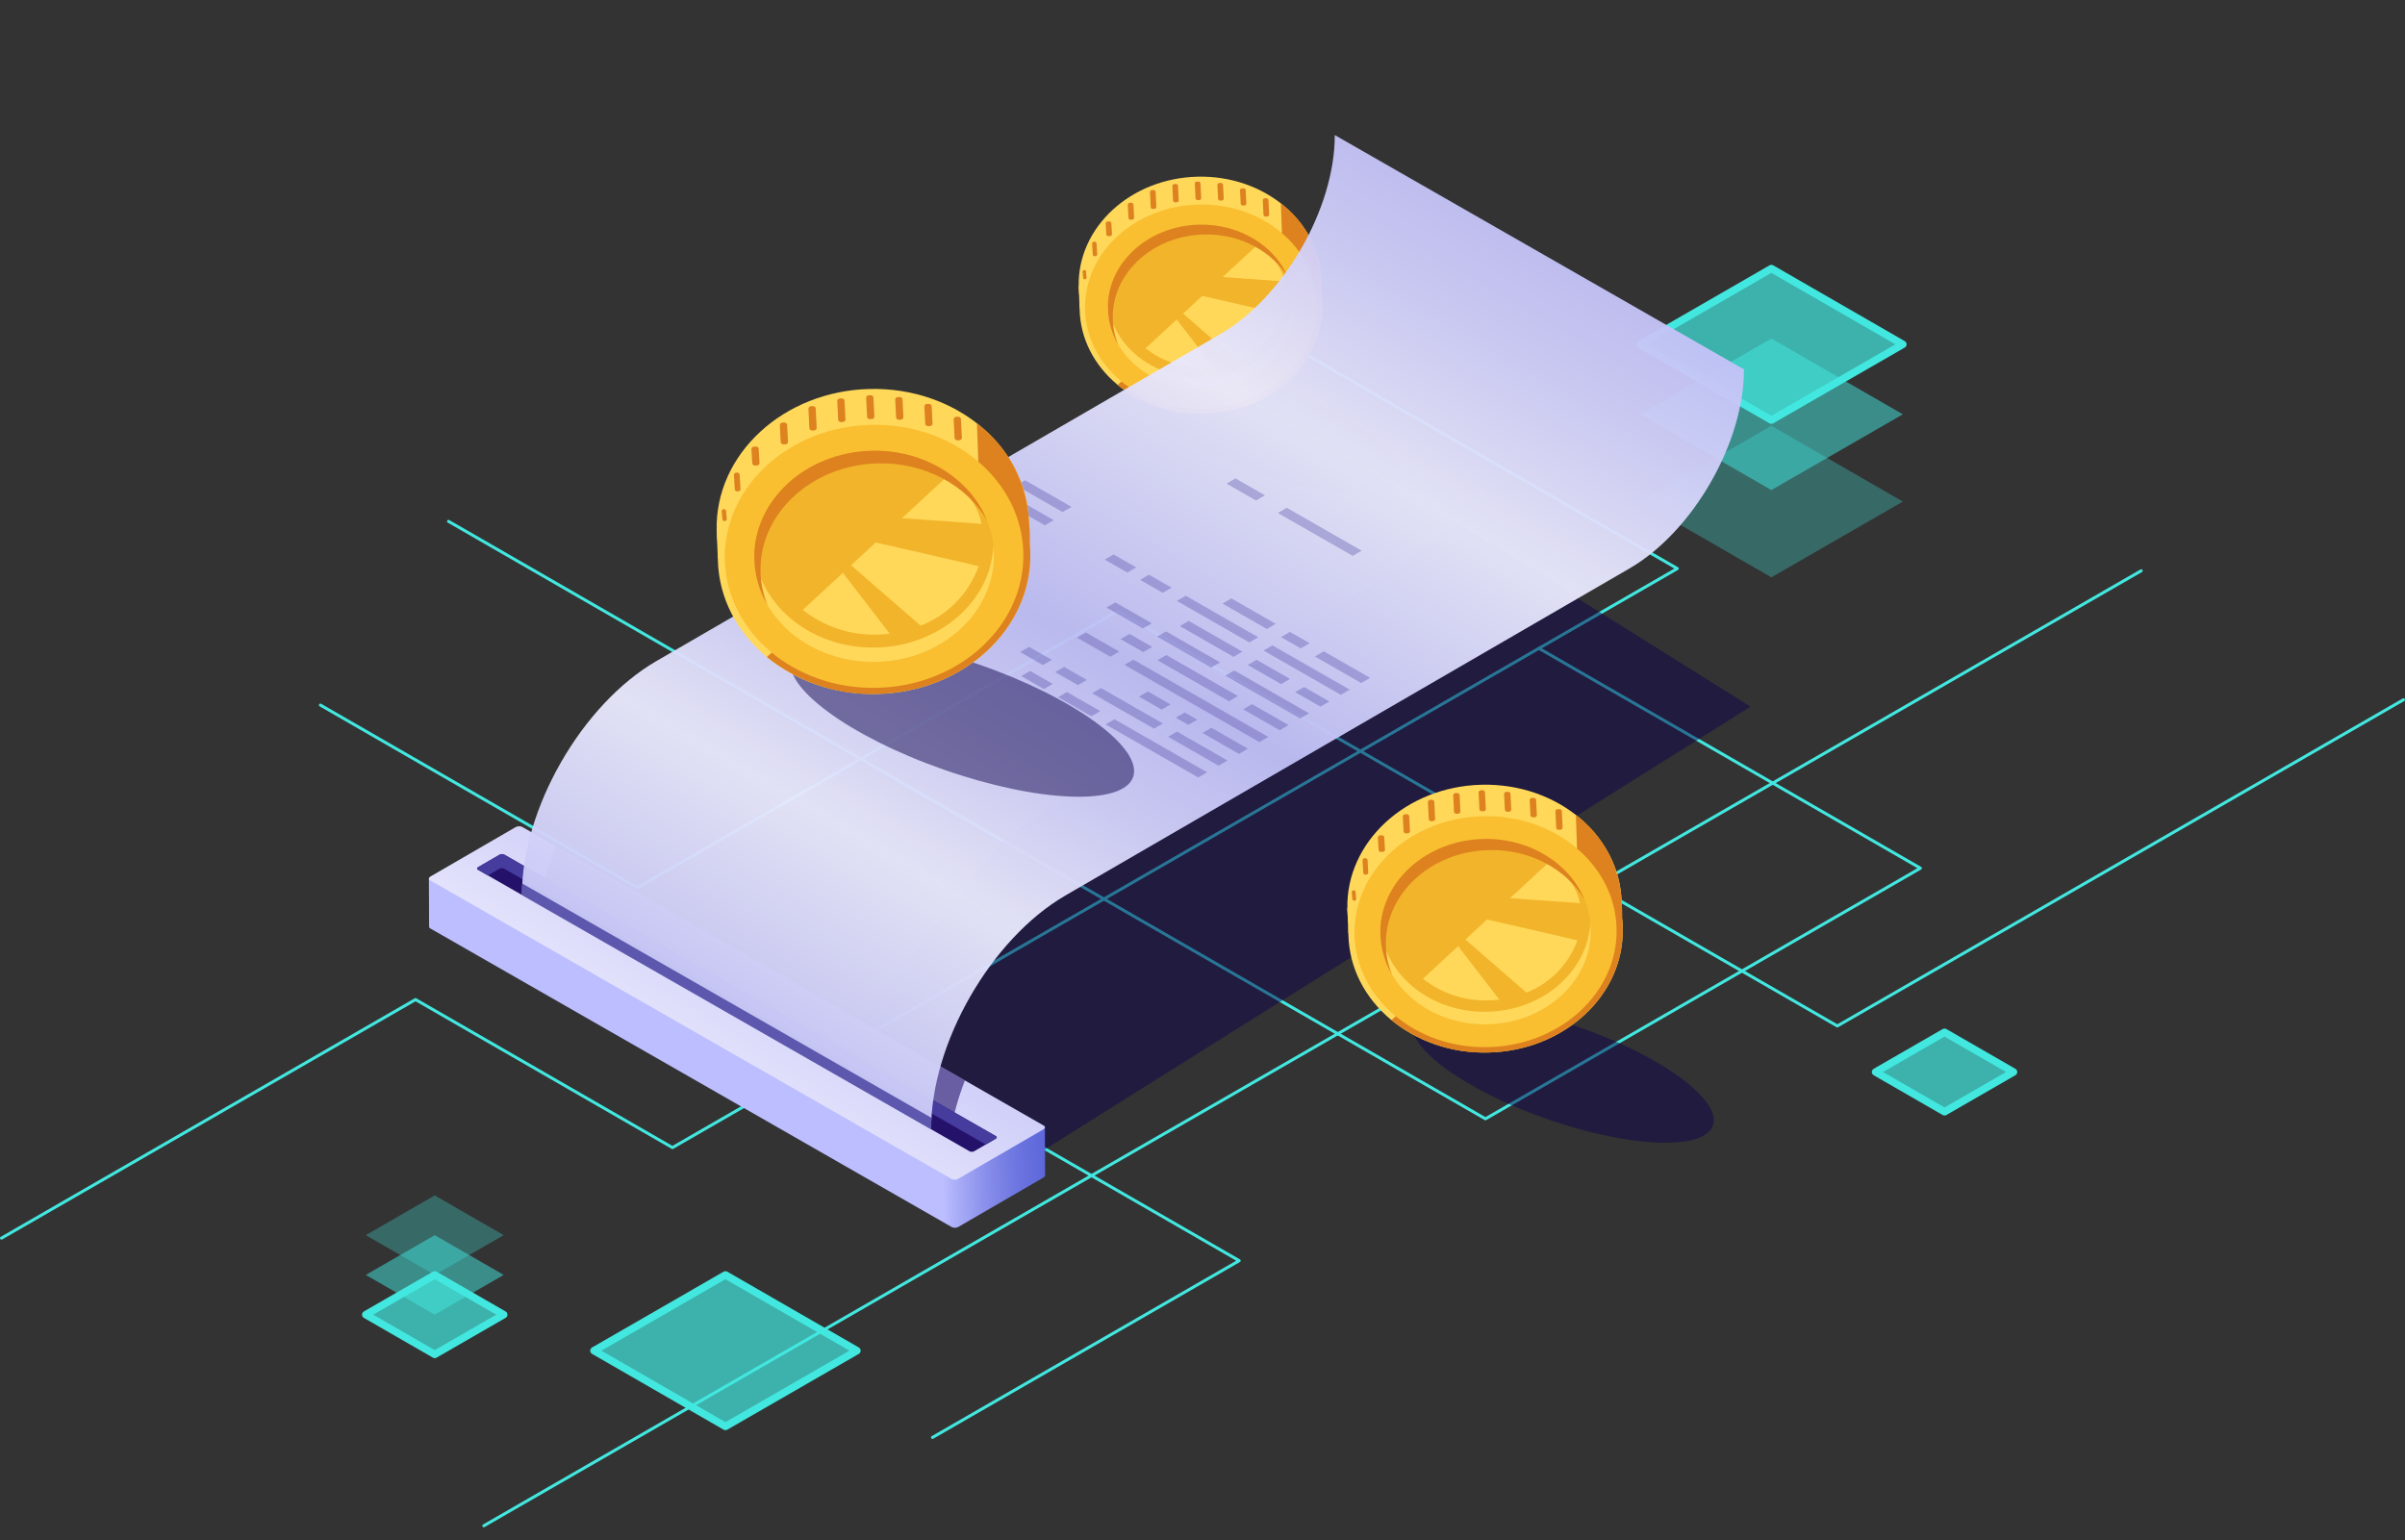 <svg width="445" height="285" viewBox="0 0 445 285" fill="none" xmlns="http://www.w3.org/2000/svg">
<rect x="0" y="0" width="445" height="285" fill="#333333" stroke="none"/>
<g clip-path="url(#clip0_818_17384)">
<path d="M339.964 190.135C340.013 190.135 340.061 190.122 340.103 190.097L444.861 129.729C444.925 129.693 444.972 129.632 444.991 129.561C445.01 129.49 445 129.414 444.963 129.351C444.926 129.287 444.865 129.24 444.794 129.221C444.723 129.202 444.647 129.212 444.583 129.249L339.964 189.537L206.884 112.847C206.842 112.823 206.794 112.81 206.745 112.81C206.696 112.81 206.648 112.823 206.606 112.847L117.929 163.949L59.428 130.237C59.364 130.2 59.288 130.19 59.217 130.209C59.146 130.229 59.086 130.275 59.049 130.338C59.012 130.402 59.002 130.478 59.021 130.548C59.04 130.619 59.086 130.68 59.15 130.717L117.79 164.509C117.832 164.533 117.88 164.546 117.929 164.546C117.977 164.546 118.025 164.533 118.068 164.509L206.745 113.408L339.825 190.097C339.868 190.122 339.916 190.135 339.964 190.135Z" fill="#42E8E0"/>
<path d="M0.278 229.392C0.327 229.392 0.375 229.379 0.417 229.355L76.885 185.289L124.284 212.603C124.326 212.627 124.374 212.64 124.423 212.64C124.471 212.64 124.519 212.627 124.562 212.603L310.502 105.452C310.544 105.428 310.579 105.393 310.603 105.351C310.628 105.309 310.641 105.261 310.641 105.212C310.641 105.164 310.628 105.116 310.603 105.074C310.579 105.032 310.544 104.997 310.502 104.972L215.425 50.183C215.393 50.165 215.359 50.153 215.322 50.148C215.286 50.143 215.249 50.146 215.214 50.155C215.179 50.165 215.146 50.181 215.117 50.203C215.088 50.225 215.064 50.253 215.046 50.284C215.027 50.316 215.015 50.351 215.011 50.387C215.006 50.423 215.008 50.459 215.018 50.495C215.027 50.53 215.043 50.563 215.066 50.592C215.088 50.621 215.115 50.645 215.147 50.663L309.808 105.212L124.423 212.043L77.024 184.728C76.981 184.704 76.933 184.691 76.885 184.691C76.836 184.691 76.788 184.704 76.746 184.728L0.139 228.874C0.086 228.905 0.045 228.952 0.021 229.009C-0.002 229.065 -0.006 229.127 0.01 229.186C0.026 229.245 0.06 229.297 0.109 229.335C0.157 229.372 0.217 229.392 0.278 229.392Z" fill="#42E8E0"/>
<path d="M172.537 266.277C172.586 266.277 172.634 266.264 172.676 266.24L229.432 233.534C229.475 233.509 229.51 233.474 229.534 233.432C229.558 233.39 229.571 233.342 229.571 233.294C229.571 233.245 229.558 233.197 229.534 233.155C229.51 233.113 229.475 233.078 229.432 233.053L158.836 192.372C158.773 192.335 158.697 192.325 158.626 192.344C158.555 192.363 158.494 192.409 158.457 192.473C158.42 192.537 158.41 192.612 158.429 192.683C158.448 192.754 158.495 192.815 158.558 192.852L228.738 233.293L172.398 265.76C172.345 265.79 172.304 265.837 172.28 265.894C172.257 265.95 172.253 266.013 172.269 266.072C172.285 266.13 172.32 266.183 172.368 266.22C172.417 266.257 172.476 266.277 172.537 266.277Z" fill="#42E8E0"/>
<path d="M89.519 282.623C89.568 282.623 89.616 282.611 89.658 282.586L396.328 105.861C396.36 105.843 396.387 105.819 396.409 105.79C396.432 105.761 396.448 105.728 396.457 105.693C396.467 105.658 396.469 105.621 396.464 105.585C396.46 105.549 396.448 105.514 396.43 105.482C396.411 105.451 396.387 105.423 396.358 105.401C396.329 105.379 396.296 105.363 396.261 105.353C396.226 105.344 396.189 105.342 396.153 105.346C396.117 105.351 396.082 105.363 396.05 105.381L89.38 282.106C89.328 282.136 89.286 282.184 89.263 282.24C89.24 282.296 89.236 282.359 89.251 282.418C89.267 282.477 89.302 282.529 89.35 282.566C89.399 282.603 89.458 282.623 89.519 282.623Z" fill="#42E8E0"/>
<path d="M274.853 207.316C274.901 207.316 274.949 207.303 274.992 207.279L355.476 160.898C355.518 160.873 355.554 160.838 355.578 160.796C355.602 160.754 355.615 160.706 355.615 160.658C355.615 160.609 355.602 160.561 355.578 160.519C355.554 160.477 355.518 160.442 355.476 160.418L284.881 119.736C284.85 119.718 284.815 119.706 284.779 119.701C284.742 119.696 284.706 119.699 284.67 119.708C284.635 119.718 284.602 119.734 284.573 119.756C284.544 119.778 284.52 119.806 284.502 119.837C284.484 119.869 284.472 119.904 284.467 119.94C284.462 119.976 284.464 120.012 284.474 120.048C284.483 120.083 284.5 120.116 284.522 120.145C284.544 120.174 284.572 120.198 284.603 120.216L354.782 160.658L274.853 206.718L83.132 96.236C83.068 96.199 82.993 96.189 82.921 96.208C82.85 96.227 82.79 96.273 82.753 96.337C82.716 96.4 82.706 96.476 82.725 96.547C82.744 96.618 82.79 96.679 82.854 96.716L274.714 207.279C274.756 207.303 274.804 207.316 274.853 207.316Z" fill="#42E8E0"/>
<path opacity="0.3" d="M327.759 106.837L352.089 92.817L327.76 78.797L303.431 92.817L327.759 106.837Z" fill="#42E8E0"/>
<path opacity="0.5" d="M327.759 90.687L352.089 76.666L327.76 62.646L303.431 76.667L327.759 90.687Z" fill="#42E8E0"/>
<path opacity="0.7" d="M327.759 77.741L352.089 63.721L327.76 49.701L303.431 63.721L327.759 77.741Z" fill="#42E8E0"/>
<path d="M327.76 78.43C327.881 78.43 328 78.398 328.106 78.338L352.435 64.317C352.539 64.257 352.626 64.169 352.687 64.065C352.747 63.96 352.779 63.841 352.779 63.72C352.779 63.599 352.747 63.48 352.687 63.376C352.626 63.271 352.539 63.184 352.435 63.123L328.106 49.103C328 49.043 327.881 49.012 327.76 49.012C327.639 49.012 327.52 49.043 327.414 49.103L303.085 63.124C302.981 63.185 302.894 63.272 302.833 63.377C302.773 63.481 302.741 63.6 302.741 63.721C302.741 63.842 302.773 63.961 302.833 64.066C302.894 64.17 302.981 64.257 303.085 64.318L327.414 78.338C327.52 78.398 327.639 78.43 327.76 78.43ZM350.708 63.72L327.76 76.945L304.812 63.721L327.76 50.496L350.708 63.72Z" fill="#42E8E0"/>
<path opacity="0.7" d="M134.23 263.965L158.559 249.944L134.23 235.924L109.901 249.945L134.23 263.965Z" fill="#42E8E0"/>
<path d="M134.23 264.654C134.351 264.653 134.47 264.622 134.575 264.561L158.904 250.541C159.009 250.48 159.096 250.393 159.157 250.288C159.217 250.183 159.249 250.065 159.249 249.944C159.249 249.823 159.217 249.704 159.157 249.599C159.096 249.494 159.009 249.407 158.904 249.347L134.576 235.327C134.471 235.267 134.352 235.235 134.231 235.235C134.109 235.235 133.99 235.267 133.885 235.327L109.555 249.348C109.45 249.408 109.363 249.495 109.303 249.6C109.242 249.705 109.21 249.824 109.21 249.945C109.21 250.065 109.242 250.184 109.303 250.289C109.363 250.394 109.45 250.481 109.555 250.541L133.884 264.561C133.989 264.622 134.108 264.653 134.23 264.654ZM157.178 249.944L134.23 263.169L111.281 249.945L134.231 236.719L157.178 249.944Z" fill="#42E8E0"/>
<path opacity="0.7" d="M80.44 250.636L93.204 243.279L80.44 235.924L67.675 243.28L80.44 250.636Z" fill="#42E8E0"/>
<path opacity="0.5" d="M80.44 243.279L93.204 235.924L80.44 228.568L67.675 235.924L80.44 243.279Z" fill="#42E8E0"/>
<path opacity="0.3" d="M80.44 235.924L93.204 228.568L80.44 221.212L67.675 228.568L80.44 235.924Z" fill="#42E8E0"/>
<path d="M80.439 251.325C80.561 251.324 80.68 251.293 80.785 251.232L93.55 243.876C93.655 243.816 93.742 243.729 93.803 243.624C93.863 243.519 93.895 243.4 93.895 243.28C93.895 243.159 93.863 243.04 93.803 242.935C93.742 242.83 93.655 242.743 93.55 242.683L80.785 235.327C80.68 235.267 80.561 235.235 80.439 235.235C80.318 235.235 80.199 235.267 80.094 235.327L67.33 242.683C67.225 242.743 67.138 242.83 67.077 242.935C67.017 243.04 66.985 243.159 66.985 243.28C66.985 243.4 67.017 243.519 67.077 243.624C67.138 243.729 67.225 243.816 67.33 243.876L80.094 251.232C80.199 251.292 80.318 251.324 80.439 251.325ZM91.824 243.28L80.439 249.84L69.056 243.28L80.439 236.72L91.824 243.28Z" fill="#42E8E0"/>
<path opacity="0.7" d="M359.798 205.733L372.562 198.378L359.798 191.022L347.034 198.378L359.798 205.733Z" fill="#42E8E0"/>
<path d="M359.798 206.423C359.92 206.423 360.039 206.391 360.144 206.331L372.908 198.975C373.013 198.914 373.1 198.827 373.161 198.722C373.221 198.618 373.253 198.499 373.253 198.378C373.253 198.257 373.221 198.138 373.161 198.033C373.1 197.929 373.013 197.842 372.908 197.781L360.144 190.425C360.039 190.365 359.92 190.333 359.798 190.333C359.677 190.333 359.558 190.365 359.453 190.425L346.687 197.781C346.583 197.842 346.496 197.929 346.435 198.033C346.375 198.138 346.343 198.257 346.343 198.378C346.343 198.499 346.375 198.618 346.435 198.722C346.496 198.827 346.583 198.914 346.687 198.975L359.453 206.331C359.558 206.391 359.677 206.423 359.798 206.423ZM371.182 198.378L359.798 204.938L348.414 198.378L359.798 191.818L371.182 198.378Z" fill="#42E8E0"/>
<path opacity="0.5" d="M191.259 213.996L323.905 130.763L269.872 96.918L185.769 155.399L147.607 202.871L191.259 213.996Z" fill="#0F054C"/>
<path opacity="0.5" d="M210.333 71.323C208.877 75.475 218.691 82.681 232.252 87.418C245.814 92.155 257.988 92.629 259.443 88.477C260.899 84.325 251.085 77.119 237.524 72.382C223.963 67.645 211.789 67.17 210.333 71.323Z" fill="#0F054C"/>
<path d="M244.669 56.214L244.499 51.944L243.505 49.443L242.873 51.513L244.669 56.214Z" fill="#DD821F"/>
<path d="M199.757 57.029L199.589 52.838C199.589 52.838 203.14 56.375 203.142 56.461C203.144 56.547 199.757 57.029 199.757 57.029Z" fill="#FFD85A"/>
<path d="M222.521 69.46C234.922 69.163 244.762 62.87 244.5 51.944C244.238 41.017 233.973 32.399 221.572 32.696C209.172 32.992 199.332 42.09 199.594 53.017C199.856 63.944 210.121 69.756 222.521 69.46Z" fill="#FFD85A"/>
<path d="M199.764 57.288C199.502 46.361 209.341 37.263 221.742 36.966C234.142 36.67 244.407 45.287 244.67 56.214C244.932 67.141 235.092 76.239 222.692 76.535C210.291 76.832 200.026 68.215 199.764 57.288Z" fill="#FFD85A"/>
<path d="M237.887 42.496C239.926 44.173 241.586 46.263 242.755 48.628C243.924 50.993 244.577 53.579 244.669 56.214C244.931 67.141 235.091 76.239 222.691 76.536C216.931 76.728 211.294 74.844 206.811 71.229L237.887 42.496Z" fill="#DD821F"/>
<path d="M200.765 57.264C200.514 46.824 209.915 38.132 221.763 37.849C233.61 37.566 243.417 45.799 243.668 56.238C243.918 66.677 234.517 75.37 222.67 75.653C210.823 75.936 201.015 67.703 200.765 57.264Z" fill="#F9BF30"/>
<path d="M204.996 57.163C204.795 48.782 212.342 41.804 221.853 41.577C231.363 41.35 239.236 47.959 239.437 56.34C239.638 64.72 232.091 71.698 222.581 71.925C213.07 72.153 205.197 65.543 204.996 57.163Z" fill="#F2B42A"/>
<path d="M204.996 57.163C204.987 56.815 204.997 56.471 205.015 56.129C205.807 64.013 213.414 70.078 222.531 69.861C231.647 69.643 238.955 63.221 239.368 55.308C239.402 55.649 239.429 55.992 239.437 56.339C239.638 64.72 232.091 71.698 222.58 71.925C213.07 72.152 205.197 65.543 204.996 57.163Z" fill="#FFD85A"/>
<path d="M218.913 58.03L222.445 54.764C225.846 55.535 232.185 56.976 237.25 58.163C236.553 60.102 235.448 61.869 234.009 63.345C232.57 64.821 230.831 65.972 228.908 66.721L218.913 58.03Z" fill="#FFD85A"/>
<path d="M224.471 67.877C223.91 67.945 223.339 67.99 222.76 68.004C218.854 68.132 215.029 66.875 211.965 64.454L217.731 59.123L224.471 67.877Z" fill="#FFD85A"/>
<path d="M226.233 51.262L232.887 45.109C235.124 47.061 237.125 49.212 237.665 52.087L226.233 51.262Z" fill="#FFD85A"/>
<path d="M222.753 43.391C213.243 43.619 205.696 50.597 205.897 58.977C205.938 60.637 206.284 62.275 206.919 63.809C205.718 61.795 205.055 59.506 204.996 57.163C204.795 48.782 212.342 41.804 221.852 41.577C229.436 41.395 235.973 45.563 238.415 51.507C235.488 46.548 229.539 43.229 222.753 43.391Z" fill="#DD821F"/>
<path d="M244.499 51.944C244.649 53.386 244.584 54.843 244.307 56.268C243.812 54.666 242.74 49.87 242.74 49.87L241.03 46.059L239.606 44.888L237.196 43.135L236.997 37.638C239.236 39.315 241.072 41.469 242.37 43.944C243.668 46.419 244.395 49.152 244.499 51.944Z" fill="#DD821F"/>
<path d="M201.044 51.383L200.949 50.257C200.95 50.182 200.92 50.109 200.868 50.056C200.815 50.002 200.743 49.972 200.667 49.971L200.583 49.973C200.507 49.977 200.437 50.011 200.387 50.067C200.337 50.123 200.311 50.197 200.315 50.272L200.409 51.398C200.409 51.473 200.438 51.546 200.491 51.599C200.544 51.653 200.616 51.683 200.691 51.684L200.776 51.682C200.851 51.678 200.921 51.644 200.972 51.588C201.022 51.532 201.048 51.458 201.044 51.383Z" fill="#DD821F"/>
<path d="M203.017 47.068L202.901 45.044C202.902 44.958 202.868 44.876 202.808 44.815C202.748 44.754 202.666 44.719 202.58 44.718L202.383 44.723C202.297 44.728 202.217 44.766 202.16 44.83C202.103 44.894 202.073 44.978 202.078 45.063L202.194 47.088C202.193 47.173 202.227 47.256 202.287 47.317C202.347 47.378 202.429 47.412 202.515 47.413L202.712 47.408C202.798 47.404 202.878 47.365 202.935 47.301C202.992 47.237 203.022 47.153 203.017 47.068Z" fill="#DD821F"/>
<path d="M205.751 43.305L205.637 41.342C205.638 41.245 205.6 41.152 205.532 41.083C205.464 41.014 205.371 40.975 205.274 40.974L204.931 40.983C204.834 40.988 204.743 41.032 204.678 41.104C204.614 41.176 204.58 41.271 204.586 41.367L204.7 43.33C204.699 43.427 204.737 43.52 204.805 43.589C204.873 43.658 204.966 43.697 205.063 43.698L205.407 43.69C205.503 43.684 205.594 43.641 205.659 43.568C205.723 43.496 205.757 43.401 205.751 43.305Z" fill="#DD821F"/>
<path d="M209.846 40.266L209.721 37.888C209.722 37.791 209.684 37.698 209.616 37.629C209.548 37.56 209.455 37.521 209.358 37.52L209.015 37.528C208.918 37.534 208.827 37.577 208.763 37.649C208.698 37.721 208.665 37.816 208.67 37.913L208.794 40.291C208.794 40.388 208.832 40.481 208.9 40.55C208.968 40.619 209.06 40.658 209.157 40.659L209.501 40.651C209.598 40.645 209.688 40.602 209.753 40.53C209.818 40.458 209.851 40.363 209.846 40.266Z" fill="#DD821F"/>
<path d="M213.965 38.271L213.832 35.53C213.832 35.433 213.795 35.34 213.727 35.271C213.659 35.202 213.566 35.163 213.469 35.162L213.125 35.171C213.028 35.176 212.938 35.22 212.873 35.292C212.808 35.364 212.775 35.459 212.78 35.555L212.914 38.296C212.913 38.392 212.951 38.486 213.019 38.555C213.087 38.624 213.179 38.663 213.276 38.664L213.62 38.655C213.717 38.65 213.808 38.606 213.872 38.534C213.937 38.462 213.97 38.367 213.965 38.271Z" fill="#DD821F"/>
<path d="M218.102 37.053L217.972 34.42C217.973 34.323 217.935 34.23 217.867 34.161C217.799 34.092 217.706 34.053 217.609 34.052L217.266 34.06C217.169 34.066 217.078 34.109 217.013 34.181C216.949 34.254 216.915 34.349 216.921 34.445L217.051 37.078C217.051 37.175 217.088 37.268 217.156 37.337C217.224 37.406 217.317 37.445 217.414 37.446L217.758 37.438C217.855 37.432 217.945 37.389 218.01 37.317C218.074 37.245 218.108 37.15 218.102 37.053Z" fill="#DD821F"/>
<path d="M222.26 36.638L222.128 33.964C222.129 33.867 222.091 33.774 222.023 33.705C221.955 33.636 221.862 33.597 221.765 33.596L221.422 33.605C221.325 33.61 221.234 33.654 221.17 33.726C221.105 33.798 221.072 33.893 221.077 33.989L221.208 36.663C221.208 36.76 221.246 36.853 221.314 36.922C221.382 36.991 221.474 37.03 221.571 37.031L221.915 37.023C222.012 37.017 222.102 36.974 222.167 36.901C222.232 36.829 222.265 36.735 222.26 36.638Z" fill="#DD821F"/>
<path d="M226.429 36.727L226.302 34.221C226.302 34.124 226.265 34.031 226.197 33.962C226.129 33.893 226.036 33.854 225.939 33.853L225.595 33.861C225.498 33.867 225.408 33.91 225.343 33.982C225.278 34.054 225.245 34.149 225.25 34.246L225.378 36.752C225.377 36.848 225.415 36.941 225.483 37.01C225.551 37.079 225.644 37.119 225.741 37.12L226.084 37.111C226.181 37.106 226.272 37.062 226.337 36.99C226.401 36.918 226.434 36.823 226.429 36.727Z" fill="#DD821F"/>
<path d="M230.618 37.637L230.493 35.211C230.493 35.114 230.455 35.021 230.387 34.952C230.319 34.883 230.227 34.844 230.13 34.843L229.786 34.851C229.689 34.857 229.599 34.9 229.534 34.972C229.469 35.045 229.436 35.139 229.441 35.236L229.567 37.662C229.566 37.759 229.604 37.852 229.672 37.921C229.74 37.99 229.833 38.029 229.93 38.03L230.273 38.022C230.37 38.017 230.461 37.973 230.525 37.901C230.59 37.829 230.623 37.734 230.618 37.637Z" fill="#DD821F"/>
<path d="M234.834 39.68L234.704 37.053C234.704 36.957 234.666 36.864 234.598 36.795C234.53 36.726 234.438 36.686 234.341 36.686L233.997 36.694C233.9 36.699 233.81 36.743 233.745 36.815C233.68 36.887 233.647 36.982 233.652 37.079L233.783 39.705C233.782 39.801 233.82 39.895 233.888 39.964C233.956 40.033 234.049 40.072 234.145 40.073L234.489 40.064C234.586 40.059 234.677 40.015 234.741 39.943C234.806 39.871 234.839 39.776 234.834 39.68Z" fill="#DD821F"/>
<path d="M79.362 162.623L79.395 171.482L79.4 171.479C79.4 171.547 79.419 171.614 79.456 171.671C79.492 171.729 79.545 171.774 79.607 171.803L176.122 227.079C176.317 227.167 176.529 227.207 176.742 227.198C176.956 227.189 177.163 227.13 177.35 227.025L193.08 217.905C193.151 217.871 193.214 217.822 193.264 217.762C193.314 217.701 193.35 217.63 193.37 217.554L193.373 217.556V217.549C193.374 217.539 193.372 217.531 193.373 217.521L193.34 208.573L185.709 212.927L96.651 161.92C96.456 161.833 96.244 161.792 96.031 161.802C95.817 161.811 95.609 161.87 95.424 161.974L90.025 165.104L79.362 162.623Z" fill="url(#paint2_linear_818_17384)"/>
<path d="M96.615 153.016L193.13 208.293C193.445 208.474 193.407 208.791 193.044 209.001L177.314 218.122C177.128 218.226 176.92 218.285 176.706 218.294C176.493 218.304 176.281 218.263 176.086 218.176L79.571 162.899C79.256 162.718 79.295 162.401 79.657 162.191L95.388 153.07C95.574 152.966 95.782 152.907 95.995 152.898C96.208 152.888 96.42 152.929 96.615 153.016Z" fill="url(#paint3_linear_818_17384)"/>
<path opacity="0.6" d="M100.106 166.337L175.947 208.977C176.533 205.891 177.4 202.865 178.538 199.936L102.832 156.578C101.602 159.733 100.689 163.002 100.106 166.337Z" fill="#24126A"/>
<path d="M93.271 158.129L184.28 210.251C184.495 210.375 184.469 210.591 184.221 210.735L180.269 213.027C180.142 213.098 179.999 213.138 179.854 213.145C179.708 213.151 179.563 213.123 179.43 213.064L88.421 160.941C88.206 160.817 88.232 160.601 88.48 160.457L92.432 158.165C92.559 158.094 92.701 158.054 92.847 158.047C92.993 158.041 93.138 158.069 93.271 158.129Z" fill="#24126A"/>
<path d="M88.421 160.941L90.272 162.001L92.405 160.764C92.532 160.692 92.675 160.652 92.82 160.646C92.966 160.639 93.111 160.667 93.244 160.727L182.402 211.79L184.221 210.735C184.469 210.591 184.495 210.375 184.28 210.251L93.271 158.129C93.138 158.069 92.993 158.041 92.847 158.047C92.701 158.054 92.559 158.094 92.432 158.165L88.48 160.457C88.232 160.601 88.206 160.817 88.421 160.941Z" fill="#453C9E"/>
<path opacity="0.96" d="M322.688 68.356L246.976 24.994C247.012 38.533 237.533 55.023 225.804 61.824L121.466 122.322C107.678 130.316 96.536 149.698 96.578 165.614L172.291 208.976C172.248 193.061 183.39 173.678 197.178 165.684L301.516 105.187C313.245 98.386 322.725 81.896 322.688 68.356Z" fill="url(#paint4_linear_818_17384)"/>
<path opacity="0.8" d="M96.579 165.614L172.291 208.976C172.289 208.278 172.316 207.57 172.357 206.86L172.351 206.858L96.644 163.502C96.604 164.211 96.577 164.917 96.579 165.614Z" fill="#453C9E"/>
<g opacity="0.32">
<path d="M206.215 133.097L223.363 142.919L221.713 143.876L204.565 134.054L206.215 133.097Z" fill="#453C9E"/>
<path d="M197.42 128.061L203.594 131.597L201.944 132.553L195.77 129.017L197.42 128.061Z" fill="#453C9E"/>
<path d="M190.605 124.157L194.8 126.56L193.151 127.517L188.955 125.114L190.605 124.157Z" fill="#453C9E"/>
<path d="M217.788 135.382L227.132 140.734L225.482 141.69L216.138 136.339L217.788 135.382Z" fill="#453C9E"/>
<path d="M203.718 127.324L215.168 133.882L213.519 134.838L202.067 128.281L203.718 127.324Z" fill="#453C9E"/>
<path d="M196.901 123.42L201.097 125.824L199.447 126.78L195.251 124.377L196.901 123.42Z" fill="#453C9E"/>
<path d="M190.415 119.705L194.611 122.109L192.961 123.065L188.766 120.662L190.415 119.705Z" fill="#453C9E"/>
<path d="M224.14 134.677L230.901 138.549L229.251 139.505L222.49 135.634L224.14 134.677Z" fill="#453C9E"/>
<path d="M219.209 131.853L221.52 133.177L219.87 134.133L217.56 132.809L219.209 131.853Z" fill="#453C9E"/>
<path d="M212.394 127.95L216.589 130.352L214.94 131.309L210.743 128.906L212.394 127.95Z" fill="#453C9E"/>
<path d="M209.715 122.072L234.669 136.363L233.02 137.32L208.066 123.028L209.715 122.072Z" fill="#453C9E"/>
<path d="M200.921 117.035L207.096 120.572L205.446 121.528L199.271 117.992L200.921 117.035Z" fill="#453C9E"/>
<path d="M231.677 130.307L238.438 134.178L236.788 135.135L230.027 131.263L231.677 130.307Z" fill="#453C9E"/>
<path d="M215.81 121.219L229.057 128.806L227.407 129.763L214.161 122.176L215.81 121.219Z" fill="#453C9E"/>
<path d="M208.995 117.316L213.191 119.719L211.541 120.675L207.346 118.273L208.995 117.316Z" fill="#453C9E"/>
<path d="M228.374 124.071L242.207 131.994L240.557 132.95L226.724 125.027L228.374 124.071Z" fill="#453C9E"/>
<path d="M215.751 116.841L225.754 122.571L224.104 123.528L214.101 117.798L215.751 116.841Z" fill="#453C9E"/>
<path d="M206.37 111.468L213.13 115.341L211.48 116.297L204.72 112.425L206.37 111.468Z" fill="#453C9E"/>
<path d="M241.303 127.132L245.975 129.809L244.325 130.765L239.653 128.089L241.303 127.132Z" fill="#453C9E"/>
<path d="M232.509 122.096L238.683 125.632L237.033 126.588L230.859 123.052L232.509 122.096Z" fill="#453C9E"/>
<path d="M219.941 114.897L229.889 120.595L228.239 121.552L218.291 115.854L219.941 114.897Z" fill="#453C9E"/>
<path d="M235.432 119.427L249.744 127.623L248.094 128.58L233.783 120.383L235.432 119.427Z" fill="#453C9E"/>
<path d="M219.403 110.246L232.812 117.926L231.163 118.883L217.753 111.203L219.403 110.246Z" fill="#453C9E"/>
<path d="M212.588 106.343L216.783 108.746L215.133 109.702L210.938 107.299L212.588 106.343Z" fill="#453C9E"/>
<path d="M206.047 102.597L210.242 104.999L208.592 105.956L204.397 103.554L206.047 102.597Z" fill="#453C9E"/>
<path d="M244.938 120.527L253.512 125.438L251.862 126.395L243.288 121.484L244.938 120.527Z" fill="#453C9E"/>
<path d="M171.43 113.176L159.539 106.366L157.89 107.323L169.78 114.133L171.43 113.176Z" fill="#453C9E"/>
<path d="M172.652 109.532L163.308 104.181L161.658 105.137L171.003 110.489L172.652 109.532Z" fill="#453C9E"/>
<path d="M173.837 105.868L167.076 101.996L165.427 102.952L172.188 106.824L173.837 105.868Z" fill="#453C9E"/>
<path d="M180.679 105.442L170.845 99.81L169.195 100.767L179.029 106.399L180.679 105.442Z" fill="#453C9E"/>
<path d="M181.375 101.497L174.614 97.625L172.964 98.582L179.725 102.454L181.375 101.497Z" fill="#453C9E"/>
<path d="M186.957 100.351L178.383 95.44L176.733 96.396L185.307 101.307L186.957 100.351Z" fill="#453C9E"/>
<path d="M186.824 95.93L182.152 93.255L180.502 94.211L185.173 96.887L186.824 95.93Z" fill="#453C9E"/>
<path d="M194.973 96.254L185.92 91.069L184.27 92.026L193.323 97.211L194.973 96.254Z" fill="#453C9E"/>
<path d="M198.264 93.795L189.689 88.884L188.039 89.841L196.614 94.752L198.264 93.795Z" fill="#453C9E"/>
<path d="M238.672 116.938L242.318 119.027L240.668 119.983L237.022 117.895L238.672 116.938Z" fill="#453C9E"/>
<path d="M227.844 110.736L236.052 115.438L234.402 116.394L226.194 111.693L227.844 110.736Z" fill="#453C9E"/>
<path d="M238.095 93.971L251.946 101.904L250.296 102.86L236.445 94.928L238.095 93.971Z" fill="#453C9E"/>
<path d="M228.609 88.538L234.064 91.662L232.415 92.62L226.959 89.494L228.609 88.538Z" fill="#453C9E"/>
</g>
<path opacity="0.5" d="M146.433 121.708C144.559 127.054 157.193 136.331 174.653 142.43C192.112 148.529 207.785 149.139 209.659 143.794C211.534 138.448 198.899 129.171 181.44 123.072C163.98 116.973 148.307 116.363 146.433 121.708Z" fill="#0F054C"/>
<path d="M190.639 102.257L190.42 96.76L189.139 93.54L188.327 96.204L190.639 102.257Z" fill="#DD821F"/>
<path d="M132.818 103.307L132.601 97.911C132.601 97.911 137.173 102.464 137.175 102.575C137.178 102.686 132.818 103.307 132.818 103.307Z" fill="#FFD85A"/>
<path d="M162.125 119.31C178.089 118.929 190.758 110.827 190.42 96.759C190.083 82.692 176.867 71.597 160.902 71.979C144.938 72.36 132.269 84.074 132.607 98.141C132.944 112.209 146.16 119.692 162.125 119.31Z" fill="#FFD85A"/>
<path d="M132.826 103.639C132.488 89.572 145.157 77.859 161.121 77.477C177.086 77.096 190.302 88.19 190.639 102.258C190.976 116.325 178.308 128.038 162.343 128.42C146.379 128.801 133.163 117.707 132.826 103.639Z" fill="#FFD85A"/>
<path d="M181.907 84.596C184.533 86.755 186.669 89.446 188.174 92.49C189.68 95.535 190.52 98.864 190.639 102.258C190.976 116.325 178.308 128.038 162.343 128.42C154.928 128.668 147.67 126.243 141.899 121.588L181.907 84.596Z" fill="#DD821F"/>
<path d="M134.115 103.609C133.793 90.169 145.896 78.978 161.148 78.613C176.401 78.249 189.027 88.849 189.349 102.288C189.672 115.728 177.569 126.919 162.316 127.284C147.064 127.648 134.438 117.048 134.115 103.609Z" fill="#F9BF30"/>
<path d="M139.562 103.479C139.303 92.689 149.019 83.706 161.263 83.413C173.508 83.12 183.644 91.629 183.903 102.418C184.162 113.208 174.446 122.191 162.201 122.484C149.957 122.777 139.821 114.268 139.562 103.479Z" fill="#F2B42A"/>
<path d="M139.562 103.478C139.551 103.031 139.564 102.589 139.587 102.148C140.607 112.298 150.4 120.107 162.137 119.826C173.874 119.546 183.282 111.278 183.814 101.091C183.858 101.53 183.892 101.971 183.903 102.419C184.162 113.208 174.445 122.192 162.201 122.484C149.957 122.777 139.821 114.268 139.562 103.478Z" fill="#FFD85A"/>
<path d="M157.479 104.595L162.026 100.391C166.405 101.383 174.566 103.239 181.086 104.767C180.189 107.262 178.766 109.537 176.914 111.438C175.061 113.338 172.822 114.82 170.347 115.784L157.479 104.595Z" fill="#FFD85A"/>
<path d="M164.635 117.273C163.912 117.361 163.178 117.418 162.432 117.435C157.404 117.602 152.479 115.982 148.534 112.866L155.957 106.003L164.635 117.273Z" fill="#FFD85A"/>
<path d="M166.904 95.881L175.47 87.961C178.351 90.473 180.926 93.242 181.622 96.944L166.904 95.881Z" fill="#FFD85A"/>
<path d="M162.423 85.749C150.179 86.042 140.463 95.025 140.722 105.815C140.775 107.951 141.221 110.06 142.037 112.036C140.491 109.442 139.639 106.496 139.562 103.478C139.303 92.689 149.019 83.706 161.263 83.413C171.026 83.18 179.443 88.545 182.587 96.197C178.819 89.814 171.159 85.54 162.423 85.749Z" fill="#DD821F"/>
<path d="M190.42 96.759C190.613 98.617 190.529 100.493 190.172 102.326C189.536 100.264 188.155 94.089 188.155 94.089L185.954 89.183L184.121 87.676L181.018 85.419L180.761 78.342C183.644 80.5 186.007 83.274 187.678 86.46C189.349 89.647 190.286 93.165 190.42 96.759Z" fill="#DD821F"/>
<path d="M134.474 96.038L134.352 94.588C134.353 94.491 134.315 94.398 134.247 94.329C134.179 94.26 134.086 94.221 133.989 94.22L133.88 94.223C133.783 94.228 133.693 94.272 133.628 94.344C133.563 94.416 133.53 94.511 133.535 94.607L133.657 96.057C133.656 96.154 133.694 96.247 133.762 96.316C133.83 96.385 133.923 96.424 134.02 96.425L134.129 96.423C134.226 96.417 134.316 96.374 134.381 96.301C134.446 96.229 134.479 96.134 134.474 96.038Z" fill="#DD821F"/>
<path d="M137.014 90.482L136.865 87.876C136.866 87.766 136.823 87.66 136.745 87.581C136.668 87.503 136.562 87.458 136.452 87.457L136.198 87.463C136.088 87.469 135.984 87.519 135.911 87.601C135.837 87.683 135.799 87.791 135.805 87.901L135.954 90.507C135.954 90.618 135.997 90.724 136.074 90.802C136.152 90.881 136.257 90.926 136.368 90.927L136.621 90.921C136.732 90.914 136.835 90.865 136.908 90.782C136.982 90.7 137.02 90.592 137.014 90.482Z" fill="#DD821F"/>
<path d="M140.535 85.638L140.388 83.111C140.388 82.986 140.34 82.866 140.252 82.778C140.165 82.689 140.045 82.638 139.921 82.637L139.478 82.648C139.354 82.655 139.237 82.711 139.154 82.804C139.07 82.897 139.027 83.019 139.034 83.143L139.182 85.67C139.181 85.794 139.229 85.914 139.317 86.003C139.405 86.092 139.524 86.142 139.649 86.144L140.091 86.133C140.216 86.126 140.332 86.07 140.416 85.977C140.499 85.884 140.542 85.762 140.535 85.638Z" fill="#DD821F"/>
<path d="M145.806 81.726L145.646 78.664C145.647 78.539 145.598 78.419 145.51 78.33C145.423 78.242 145.304 78.191 145.179 78.19L144.736 78.201C144.612 78.208 144.495 78.264 144.412 78.357C144.328 78.45 144.286 78.572 144.292 78.696L144.452 81.758C144.452 81.883 144.5 82.002 144.588 82.091C144.675 82.18 144.795 82.231 144.92 82.232L145.362 82.221C145.487 82.214 145.603 82.158 145.687 82.065C145.77 81.972 145.813 81.85 145.806 81.726Z" fill="#DD821F"/>
<path d="M151.109 79.156L150.937 75.628C150.938 75.504 150.89 75.384 150.802 75.295C150.714 75.206 150.595 75.156 150.47 75.155L150.028 75.165C149.903 75.172 149.786 75.229 149.703 75.321C149.62 75.414 149.577 75.536 149.584 75.661L149.755 79.189C149.754 79.313 149.803 79.433 149.891 79.522C149.978 79.611 150.098 79.661 150.222 79.662L150.665 79.652C150.789 79.645 150.906 79.589 150.989 79.496C151.073 79.403 151.115 79.281 151.109 79.156Z" fill="#DD821F"/>
<path d="M156.436 77.589L156.268 74.199C156.269 74.074 156.22 73.954 156.133 73.866C156.045 73.777 155.926 73.727 155.801 73.725L155.359 73.736C155.234 73.743 155.117 73.799 155.034 73.892C154.951 73.985 154.908 74.107 154.915 74.231L155.083 77.621C155.082 77.746 155.131 77.866 155.218 77.955C155.306 78.043 155.425 78.094 155.55 78.095L155.993 78.085C156.117 78.077 156.234 78.021 156.317 77.928C156.4 77.835 156.443 77.713 156.436 77.589Z" fill="#DD821F"/>
<path d="M161.788 77.054L161.619 73.612C161.62 73.488 161.571 73.368 161.484 73.279C161.396 73.19 161.277 73.14 161.152 73.139L160.71 73.149C160.585 73.156 160.468 73.212 160.385 73.305C160.302 73.398 160.259 73.52 160.266 73.645L160.435 77.087C160.434 77.211 160.483 77.331 160.57 77.42C160.658 77.509 160.777 77.559 160.902 77.56L161.344 77.55C161.469 77.543 161.586 77.487 161.669 77.394C161.752 77.301 161.795 77.179 161.788 77.054Z" fill="#DD821F"/>
<path d="M167.156 77.168L166.992 73.943C166.992 73.818 166.944 73.698 166.856 73.609C166.769 73.521 166.649 73.47 166.524 73.469L166.082 73.48C165.957 73.487 165.84 73.543 165.757 73.636C165.674 73.729 165.631 73.851 165.638 73.975L165.802 77.201C165.801 77.325 165.85 77.445 165.937 77.534C166.025 77.623 166.144 77.673 166.269 77.674L166.712 77.664C166.836 77.657 166.953 77.601 167.036 77.508C167.119 77.415 167.162 77.293 167.156 77.168Z" fill="#DD821F"/>
<path d="M172.549 78.341L172.387 75.217C172.388 75.093 172.339 74.973 172.252 74.884C172.164 74.795 172.045 74.745 171.92 74.744L171.477 74.754C171.353 74.761 171.236 74.817 171.153 74.91C171.07 75.003 171.027 75.125 171.034 75.25L171.195 78.373C171.194 78.498 171.243 78.618 171.331 78.707C171.418 78.795 171.537 78.846 171.662 78.847L172.105 78.836C172.229 78.829 172.346 78.773 172.429 78.68C172.513 78.587 172.555 78.465 172.549 78.341Z" fill="#DD821F"/>
<path d="M177.977 80.971L177.809 77.59C177.81 77.465 177.761 77.345 177.674 77.256C177.586 77.168 177.467 77.117 177.342 77.116L176.899 77.126C176.775 77.133 176.658 77.19 176.575 77.282C176.492 77.375 176.449 77.497 176.456 77.622L176.623 81.003C176.623 81.127 176.671 81.247 176.759 81.336C176.846 81.425 176.966 81.475 177.09 81.477L177.533 81.466C177.658 81.459 177.774 81.403 177.858 81.31C177.941 81.217 177.984 81.095 177.977 80.971Z" fill="#DD821F"/>
<path opacity="0.5" d="M261.441 188.877C259.796 193.57 270.888 201.715 286.216 207.069C301.544 212.423 315.304 212.959 316.95 208.266C318.595 203.573 307.503 195.428 292.175 190.074C276.846 184.72 263.087 184.184 261.441 188.877Z" fill="#0F054C"/>
<path d="M300.251 171.8L300.059 166.973L298.935 164.146L298.22 166.485L300.251 171.8Z" fill="#DD821F"/>
<path d="M249.488 172.722L249.298 167.984C249.298 167.984 253.311 171.982 253.313 172.079C253.316 172.176 249.488 172.722 249.488 172.722Z" fill="#FFD85A"/>
<path d="M275.217 186.771C289.233 186.436 300.355 179.323 300.059 166.973C299.762 154.623 288.16 144.882 274.144 145.217C260.128 145.552 249.006 155.836 249.303 168.186C249.599 180.536 261.201 187.106 275.217 186.771Z" fill="#FFD85A"/>
<path d="M249.495 173.013C249.198 160.663 260.32 150.38 274.336 150.045C288.352 149.71 299.954 159.45 300.251 171.8C300.547 184.151 289.425 194.434 275.409 194.769C261.393 195.104 249.791 185.363 249.495 173.013Z" fill="#FFD85A"/>
<path d="M292.585 156.295C294.89 158.19 296.766 160.552 298.087 163.225C299.409 165.898 300.146 168.821 300.251 171.8C300.547 184.15 289.425 194.434 275.41 194.769C268.899 194.987 262.528 192.858 257.461 188.771L292.585 156.295Z" fill="#DD821F"/>
<path d="M250.627 172.986C250.344 161.187 260.97 151.362 274.36 151.042C287.751 150.722 298.836 160.028 299.119 171.827C299.402 183.627 288.776 193.451 275.385 193.771C261.995 194.091 250.91 184.786 250.627 172.986Z" fill="#F9BF30"/>
<path d="M255.409 172.872C255.182 163.4 263.712 155.513 274.461 155.256C285.211 154.999 294.11 162.469 294.337 171.941C294.564 181.414 286.034 189.301 275.284 189.558C264.535 189.815 255.636 182.344 255.409 172.872Z" fill="#F2B42A"/>
<path d="M255.409 172.872C255.399 172.479 255.41 172.091 255.431 171.704C256.326 180.615 264.924 187.471 275.228 187.224C285.532 186.978 293.792 179.72 294.259 170.776C294.298 171.161 294.327 171.549 294.337 171.942C294.564 181.414 286.034 189.301 275.284 189.558C264.534 189.815 255.636 182.344 255.409 172.872Z" fill="#FFD85A"/>
<path d="M271.139 173.853L275.131 170.162C278.975 171.032 286.14 172.662 291.864 174.003C291.077 176.194 289.828 178.191 288.201 179.86C286.575 181.528 284.609 182.83 282.436 183.675L271.139 173.853Z" fill="#FFD85A"/>
<path d="M277.421 184.983C276.786 185.06 276.142 185.11 275.487 185.125C271.072 185.271 266.749 183.849 263.286 181.113L269.802 175.088L277.421 184.983Z" fill="#FFD85A"/>
<path d="M279.413 166.202L286.933 159.249C289.463 161.454 291.724 163.885 292.334 167.135L279.413 166.202Z" fill="#FFD85A"/>
<path d="M275.48 157.307C264.73 157.564 256.2 165.451 256.427 174.923C256.474 176.799 256.865 178.65 257.582 180.385C256.225 178.108 255.476 175.521 255.409 172.872C255.182 163.4 263.712 155.513 274.462 155.256C283.033 155.051 290.422 159.761 293.182 166.48C289.874 160.875 283.15 157.123 275.48 157.307Z" fill="#DD821F"/>
<path d="M300.059 166.973C300.228 168.604 300.155 170.251 299.842 171.86C299.283 170.05 298.07 164.629 298.07 164.629L296.138 160.322L294.528 158.998L291.804 157.017L291.579 150.804C294.11 152.699 296.185 155.134 297.652 157.931C299.119 160.729 299.941 163.818 300.059 166.973Z" fill="#DD821F"/>
<path d="M250.942 166.34L250.835 165.067C250.836 164.982 250.803 164.9 250.743 164.839C250.683 164.779 250.602 164.744 250.517 164.744L250.421 164.746C250.336 164.751 250.256 164.789 250.2 164.852C250.143 164.916 250.114 164.999 250.118 165.084L250.225 166.357C250.224 166.442 250.258 166.523 250.317 166.584C250.377 166.644 250.458 166.679 250.544 166.68L250.639 166.677C250.724 166.673 250.804 166.634 250.861 166.571C250.917 166.508 250.947 166.424 250.942 166.34Z" fill="#DD821F"/>
<path d="M253.172 161.462L253.041 159.174C253.042 159.078 253.004 158.984 252.936 158.915C252.868 158.846 252.775 158.807 252.678 158.806L252.455 158.812C252.359 158.817 252.268 158.861 252.203 158.933C252.139 159.005 252.105 159.1 252.111 159.197L252.242 161.485C252.241 161.581 252.279 161.674 252.347 161.743C252.415 161.812 252.507 161.852 252.604 161.852L252.827 161.847C252.924 161.842 253.015 161.798 253.079 161.726C253.144 161.654 253.177 161.559 253.172 161.462Z" fill="#DD821F"/>
<path d="M256.263 157.209L256.134 154.99C256.134 154.881 256.092 154.776 256.015 154.698C255.938 154.62 255.833 154.576 255.724 154.575L255.335 154.584C255.226 154.59 255.123 154.639 255.05 154.721C254.977 154.803 254.94 154.91 254.946 155.019L255.075 157.237C255.074 157.347 255.117 157.452 255.194 157.53C255.271 157.608 255.375 157.652 255.485 157.653L255.873 157.644C255.983 157.638 256.085 157.588 256.158 157.507C256.231 157.425 256.269 157.318 256.263 157.209Z" fill="#DD821F"/>
<path d="M260.89 153.774L260.75 151.086C260.751 150.977 260.708 150.872 260.631 150.794C260.554 150.716 260.449 150.671 260.34 150.67L259.951 150.68C259.842 150.686 259.74 150.735 259.666 150.817C259.593 150.898 259.556 151.005 259.562 151.115L259.702 153.803C259.702 153.912 259.744 154.017 259.821 154.095C259.898 154.173 260.003 154.218 260.112 154.219L260.501 154.209C260.61 154.203 260.713 154.154 260.786 154.072C260.859 153.991 260.897 153.884 260.89 153.774Z" fill="#DD821F"/>
<path d="M265.546 151.519L265.396 148.422C265.397 148.312 265.354 148.207 265.277 148.129C265.2 148.051 265.095 148.007 264.986 148.006L264.597 148.015C264.488 148.021 264.385 148.071 264.312 148.152C264.239 148.234 264.202 148.341 264.208 148.45L264.358 151.547C264.357 151.657 264.4 151.762 264.477 151.84C264.554 151.918 264.659 151.962 264.768 151.963L265.157 151.954C265.266 151.948 265.368 151.898 265.442 151.817C265.515 151.735 265.552 151.628 265.546 151.519Z" fill="#DD821F"/>
<path d="M270.223 150.143L270.076 147.167C270.076 147.057 270.034 146.952 269.957 146.874C269.88 146.796 269.775 146.752 269.665 146.751L269.277 146.76C269.168 146.766 269.065 146.816 268.992 146.897C268.919 146.979 268.881 147.086 268.887 147.195L269.035 150.171C269.034 150.281 269.077 150.386 269.154 150.464C269.231 150.542 269.335 150.586 269.445 150.587L269.833 150.578C269.943 150.572 270.045 150.522 270.118 150.441C270.191 150.359 270.229 150.252 270.223 150.143Z" fill="#DD821F"/>
<path d="M274.922 149.674L274.773 146.651C274.774 146.542 274.731 146.437 274.654 146.359C274.577 146.281 274.473 146.237 274.363 146.236L273.975 146.245C273.865 146.251 273.763 146.3 273.69 146.382C273.617 146.464 273.579 146.571 273.585 146.68L273.733 149.702C273.733 149.811 273.776 149.917 273.852 149.994C273.929 150.072 274.034 150.117 274.144 150.118L274.532 150.108C274.641 150.102 274.744 150.053 274.817 149.971C274.89 149.89 274.928 149.783 274.922 149.674Z" fill="#DD821F"/>
<path d="M279.634 149.774L279.49 146.942C279.491 146.832 279.448 146.727 279.371 146.649C279.294 146.571 279.19 146.527 279.08 146.526L278.692 146.535C278.582 146.541 278.48 146.591 278.407 146.672C278.334 146.754 278.296 146.861 278.302 146.97L278.446 149.802C278.445 149.911 278.488 150.017 278.565 150.095C278.642 150.173 278.746 150.217 278.856 150.218L279.244 150.208C279.354 150.202 279.456 150.153 279.529 150.072C279.602 149.99 279.64 149.883 279.634 149.774Z" fill="#DD821F"/>
<path d="M284.369 150.803L284.227 148.061C284.228 147.951 284.185 147.846 284.108 147.768C284.031 147.69 283.927 147.646 283.817 147.645L283.429 147.654C283.319 147.66 283.217 147.71 283.144 147.791C283.071 147.873 283.033 147.98 283.039 148.089L283.181 150.831C283.18 150.941 283.223 151.046 283.3 151.124C283.377 151.202 283.481 151.246 283.591 151.247L283.979 151.238C284.089 151.232 284.191 151.182 284.264 151.101C284.337 151.019 284.375 150.912 284.369 150.803Z" fill="#DD821F"/>
<path d="M289.134 153.112L288.987 150.143C288.988 150.034 288.945 149.929 288.868 149.851C288.791 149.773 288.686 149.728 288.577 149.727L288.188 149.737C288.079 149.743 287.976 149.792 287.903 149.874C287.83 149.955 287.793 150.062 287.799 150.172L287.946 153.14C287.945 153.249 287.988 153.355 288.065 153.433C288.142 153.511 288.246 153.555 288.356 153.556L288.744 153.547C288.854 153.54 288.956 153.491 289.029 153.409C289.102 153.328 289.14 153.221 289.134 153.112Z" fill="#DD821F"/>
</g>
<defs>
<radialGradient id="paint0_radial_818_17384" cx="0" cy="0" r="1" gradientUnits="userSpaceOnUse" gradientTransform="translate(327.547 61.762) rotate(29.954) scale(87.467 75.679)">
<stop stop-color="#42E8E0"/>
<stop offset="0.154" stop-color="#33AEB9"/>
<stop offset="0.311" stop-color="#267A95"/>
<stop offset="0.466" stop-color="#1B5078"/>
<stop offset="0.616" stop-color="#132E61"/>
<stop offset="0.757" stop-color="#0D1651"/>
<stop offset="0.889" stop-color="#090847"/>
<stop offset="1" stop-color="#080344"/>
</radialGradient>
<radialGradient id="paint1_radial_818_17384" cx="0" cy="0" r="1" gradientUnits="userSpaceOnUse" gradientTransform="translate(80.44 243.28) rotate(29.954) scale(59.084 51.121)">
<stop stop-color="#42E8E0"/>
<stop offset="0.154" stop-color="#33AEB9"/>
<stop offset="0.311" stop-color="#267A95"/>
<stop offset="0.466" stop-color="#1B5078"/>
<stop offset="0.616" stop-color="#132E61"/>
<stop offset="0.757" stop-color="#0D1651"/>
<stop offset="0.889" stop-color="#090847"/>
<stop offset="1" stop-color="#080344"/>
</radialGradient>
<linearGradient id="paint2_linear_818_17384" x1="197.5" y1="193.322" x2="92.507" y2="195.353" gradientUnits="userSpaceOnUse">
<stop stop-color="#5761D7"/>
<stop offset="0.04" stop-color="#5C66D9"/>
<stop offset="0.087" stop-color="#6A73DF"/>
<stop offset="0.137" stop-color="#8289E8"/>
<stop offset="0.19" stop-color="#A3A7F5"/>
<stop offset="0.224" stop-color="#BCBEFF"/>
</linearGradient>
<linearGradient id="paint3_linear_818_17384" x1="166.323" y1="139.098" x2="126.109" y2="201.719" gradientUnits="userSpaceOnUse">
<stop stop-color="#C0BFF6"/>
<stop offset="0.294" stop-color="#C5C4F7"/>
<stop offset="0.64" stop-color="#D3D2F9"/>
<stop offset="1" stop-color="#E9E9FD"/>
</linearGradient>
<linearGradient id="paint4_linear_818_17384" x1="262.378" y1="26.369" x2="153.166" y2="212.798" gradientUnits="userSpaceOnUse">
<stop stop-color="#C0BFF6"/>
<stop offset="0.117" stop-color="#D0CFF9"/>
<stop offset="0.263" stop-color="#E9E9FD"/>
<stop offset="0.514" stop-color="#C0BFF6"/>
<stop offset="0.622" stop-color="#D0CFF9"/>
<stop offset="0.755" stop-color="#E9E9FD"/>
<stop offset="1" stop-color="#C0BFF6"/>
</linearGradient>
<clipPath id="clip0_818_17384">
<rect width="445" height="285" fill="white" transform="matrix(-1 0 0 1 445 0)"/>
</clipPath>
</defs>
</svg>
